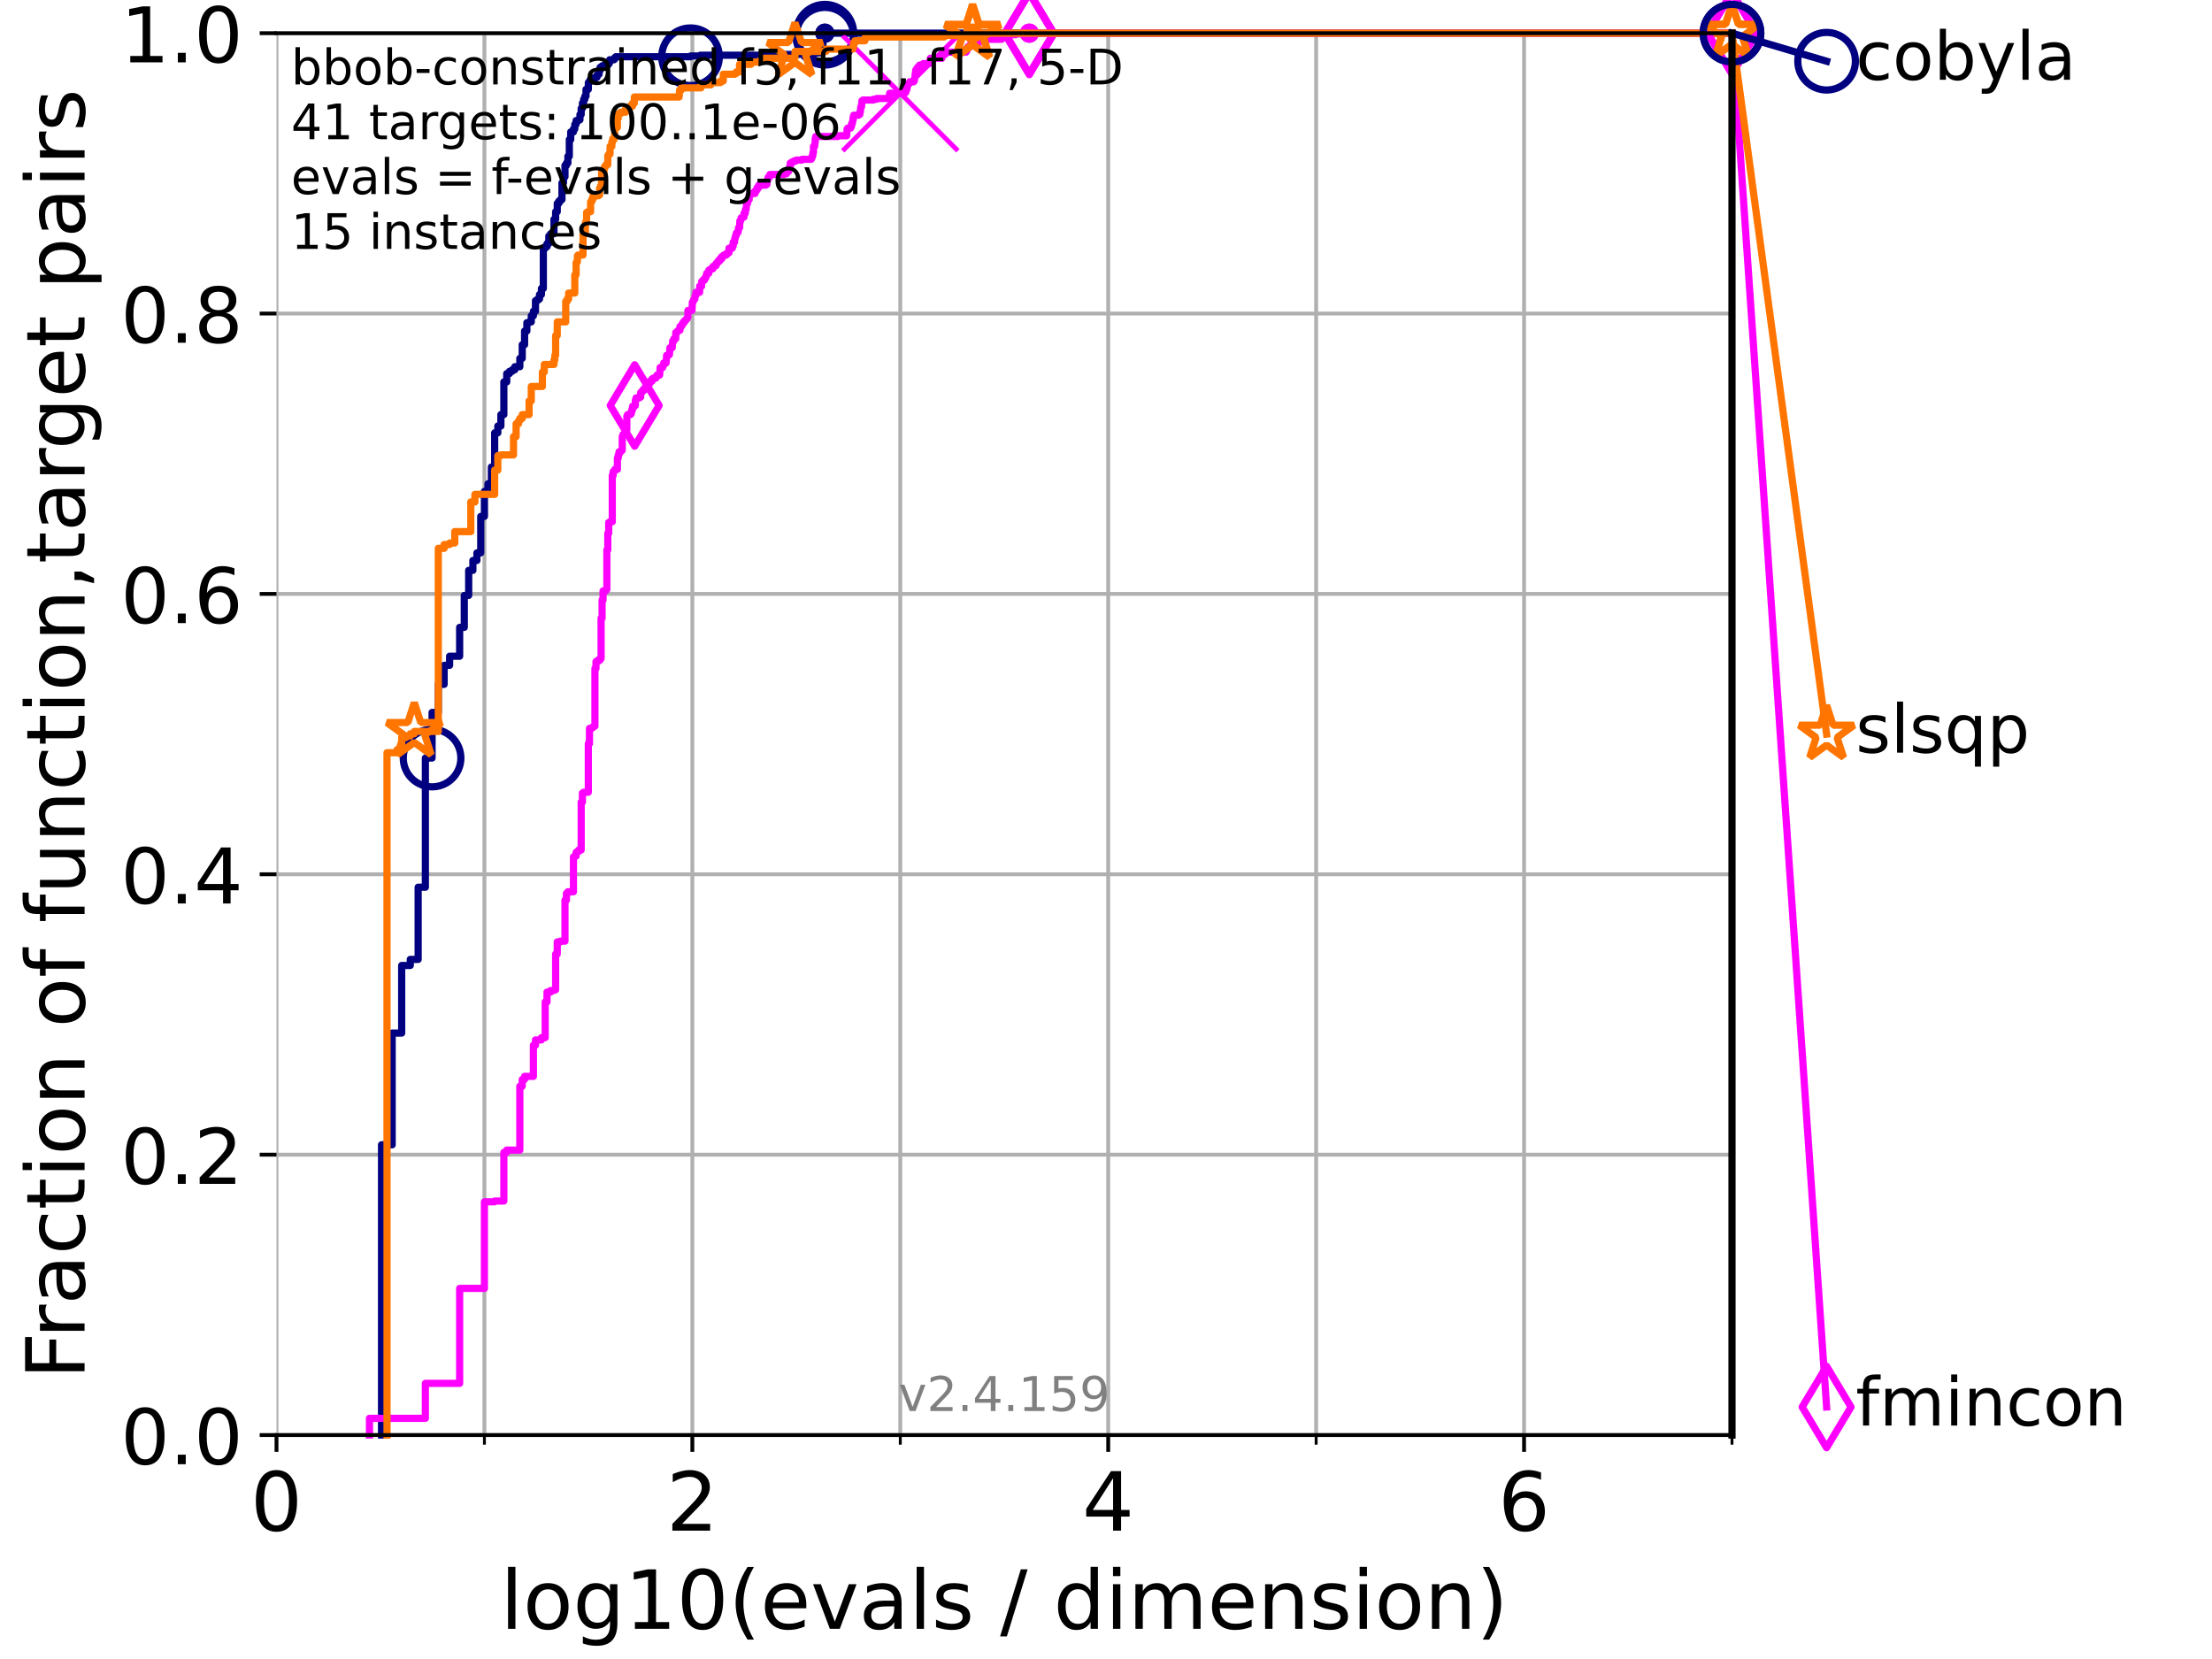 <?xml version="1.0" encoding="utf-8" standalone="no"?>
<!DOCTYPE svg PUBLIC "-//W3C//DTD SVG 1.1//EN"
  "http://www.w3.org/Graphics/SVG/1.1/DTD/svg11.dtd">
<!-- Created with matplotlib (https://matplotlib.org/) -->
<svg height="345.6pt" version="1.1" viewBox="0 0 460.8 345.6" width="460.8pt" xmlns="http://www.w3.org/2000/svg" xmlns:xlink="http://www.w3.org/1999/xlink">
 <defs>
  <style type="text/css">*{stroke-linecap:butt;stroke-linejoin:round;}</style>
 </defs>
 <g id="figure_1">
  <g id="patch_1">
   <path d="M 0 345.6 
L 460.8 345.6 
L 460.8 0 
L 0 0 
z
" style="fill:#ffffff;"/>
  </g>
  <g id="axes_1">
   <g id="patch_2">
    <path d="M 57.6 298.944 
L 360.806 298.944 
L 360.806 6.912 
L 57.6 6.912 
z
" style="fill:#ffffff;"/>
   </g>
   <g id="matplotlib.axis_1">
    <g id="xtick_1">
     <g id="line2d_1">
      <path clip-path="url(#pc7fc5e2c7b)" d="M 57.6 298.944 
L 57.6 6.912 
" style="fill:none;stroke:#b0b0b0;stroke-linecap:square;stroke-width:0.8;"/>
     </g>
     <g id="line2d_2">
      <defs>
       <path d="M 0 0 
L 0 3.5 
" id="md6c1bc9b49" style="stroke:#000000;stroke-width:0.8;"/>
      </defs>
      <g>
       <use style="stroke:#000000;stroke-width:0.8;" x="57.6" xlink:href="#md6c1bc9b49" y="298.944"/>
      </g>
     </g>
     <g id="text_1">
      <!-- 0 -->
      <g transform="translate(52.192 318.861)scale(0.17 -0.17)">
       <defs>
        <path d="M 31.781 66.406 
Q 24.172 66.406 20.328 58.906 
Q 16.5 51.422 16.5 36.375 
Q 16.5 21.391 20.328 13.891 
Q 24.172 6.391 31.781 6.391 
Q 39.453 6.391 43.281 13.891 
Q 47.125 21.391 47.125 36.375 
Q 47.125 51.422 43.281 58.906 
Q 39.453 66.406 31.781 66.406 
z
M 31.781 74.219 
Q 44.047 74.219 50.516 64.516 
Q 56.984 54.828 56.984 36.375 
Q 56.984 17.969 50.516 8.266 
Q 44.047 -1.422 31.781 -1.422 
Q 19.531 -1.422 13.062 8.266 
Q 6.594 17.969 6.594 36.375 
Q 6.594 54.828 13.062 64.516 
Q 19.531 74.219 31.781 74.219 
z
" id="DejaVuSans-48"/>
       </defs>
       <use xlink:href="#DejaVuSans-48"/>
      </g>
     </g>
    </g>
    <g id="xtick_2">
     <g id="line2d_3">
      <path clip-path="url(#pc7fc5e2c7b)" d="M 144.23 298.944 
L 144.23 6.912 
" style="fill:none;stroke:#b0b0b0;stroke-linecap:square;stroke-width:0.8;"/>
     </g>
     <g id="line2d_4">
      <g>
       <use style="stroke:#000000;stroke-width:0.8;" x="144.23" xlink:href="#md6c1bc9b49" y="298.944"/>
      </g>
     </g>
     <g id="text_2">
      <!-- 2 -->
      <g transform="translate(138.822 318.861)scale(0.17 -0.17)">
       <defs>
        <path d="M 19.188 8.297 
L 53.609 8.297 
L 53.609 0 
L 7.328 0 
L 7.328 8.297 
Q 12.938 14.109 22.625 23.891 
Q 32.328 33.688 34.812 36.531 
Q 39.547 41.844 41.422 45.531 
Q 43.312 49.219 43.312 52.781 
Q 43.312 58.594 39.234 62.25 
Q 35.156 65.922 28.609 65.922 
Q 23.969 65.922 18.812 64.312 
Q 13.672 62.703 7.812 59.422 
L 7.812 69.391 
Q 13.766 71.781 18.938 73 
Q 24.125 74.219 28.422 74.219 
Q 39.75 74.219 46.484 68.547 
Q 53.219 62.891 53.219 53.422 
Q 53.219 48.922 51.531 44.891 
Q 49.859 40.875 45.406 35.406 
Q 44.188 33.984 37.641 27.219 
Q 31.109 20.453 19.188 8.297 
z
" id="DejaVuSans-50"/>
       </defs>
       <use xlink:href="#DejaVuSans-50"/>
      </g>
     </g>
    </g>
    <g id="xtick_3">
     <g id="line2d_5">
      <path clip-path="url(#pc7fc5e2c7b)" d="M 230.861 298.944 
L 230.861 6.912 
" style="fill:none;stroke:#b0b0b0;stroke-linecap:square;stroke-width:0.8;"/>
     </g>
     <g id="line2d_6">
      <g>
       <use style="stroke:#000000;stroke-width:0.8;" x="230.861" xlink:href="#md6c1bc9b49" y="298.944"/>
      </g>
     </g>
     <g id="text_3">
      <!-- 4 -->
      <g transform="translate(225.453 318.861)scale(0.17 -0.17)">
       <defs>
        <path d="M 37.797 64.312 
L 12.891 25.391 
L 37.797 25.391 
z
M 35.203 72.906 
L 47.609 72.906 
L 47.609 25.391 
L 58.016 25.391 
L 58.016 17.188 
L 47.609 17.188 
L 47.609 0 
L 37.797 0 
L 37.797 17.188 
L 4.891 17.188 
L 4.891 26.703 
z
" id="DejaVuSans-52"/>
       </defs>
       <use xlink:href="#DejaVuSans-52"/>
      </g>
     </g>
    </g>
    <g id="xtick_4">
     <g id="line2d_7">
      <path clip-path="url(#pc7fc5e2c7b)" d="M 317.491 298.944 
L 317.491 6.912 
" style="fill:none;stroke:#b0b0b0;stroke-linecap:square;stroke-width:0.8;"/>
     </g>
     <g id="line2d_8">
      <g>
       <use style="stroke:#000000;stroke-width:0.8;" x="317.491" xlink:href="#md6c1bc9b49" y="298.944"/>
      </g>
     </g>
     <g id="text_4">
      <!-- 6 -->
      <g transform="translate(312.083 318.861)scale(0.17 -0.17)">
       <defs>
        <path d="M 33.016 40.375 
Q 26.375 40.375 22.484 35.828 
Q 18.609 31.297 18.609 23.391 
Q 18.609 15.531 22.484 10.953 
Q 26.375 6.391 33.016 6.391 
Q 39.656 6.391 43.531 10.953 
Q 47.406 15.531 47.406 23.391 
Q 47.406 31.297 43.531 35.828 
Q 39.656 40.375 33.016 40.375 
z
M 52.594 71.297 
L 52.594 62.312 
Q 48.875 64.062 45.094 64.984 
Q 41.312 65.922 37.594 65.922 
Q 27.828 65.922 22.672 59.328 
Q 17.531 52.734 16.797 39.406 
Q 19.672 43.656 24.016 45.922 
Q 28.375 48.188 33.594 48.188 
Q 44.578 48.188 50.953 41.516 
Q 57.328 34.859 57.328 23.391 
Q 57.328 12.156 50.688 5.359 
Q 44.047 -1.422 33.016 -1.422 
Q 20.359 -1.422 13.672 8.266 
Q 6.984 17.969 6.984 36.375 
Q 6.984 53.656 15.188 63.938 
Q 23.391 74.219 37.203 74.219 
Q 40.922 74.219 44.703 73.484 
Q 48.484 72.75 52.594 71.297 
z
" id="DejaVuSans-54"/>
       </defs>
       <use xlink:href="#DejaVuSans-54"/>
      </g>
     </g>
    </g>
    <g id="xtick_5">
     <g id="line2d_9">
      <path clip-path="url(#pc7fc5e2c7b)" d="M 100.915 298.944 
L 100.915 6.912 
" style="fill:none;stroke:#b0b0b0;stroke-linecap:square;stroke-width:0.8;"/>
     </g>
     <g id="line2d_10">
      <defs>
       <path d="M 0 0 
L 0 2 
" id="m1ffbf4e37b" style="stroke:#000000;stroke-width:0.6;"/>
      </defs>
      <g>
       <use style="stroke:#000000;stroke-width:0.6;" x="100.915" xlink:href="#m1ffbf4e37b" y="298.944"/>
      </g>
     </g>
    </g>
    <g id="xtick_6">
     <g id="line2d_11">
      <path clip-path="url(#pc7fc5e2c7b)" d="M 187.546 298.944 
L 187.546 6.912 
" style="fill:none;stroke:#b0b0b0;stroke-linecap:square;stroke-width:0.8;"/>
     </g>
     <g id="line2d_12">
      <g>
       <use style="stroke:#000000;stroke-width:0.6;" x="187.546" xlink:href="#m1ffbf4e37b" y="298.944"/>
      </g>
     </g>
    </g>
    <g id="xtick_7">
     <g id="line2d_13">
      <path clip-path="url(#pc7fc5e2c7b)" d="M 274.176 298.944 
L 274.176 6.912 
" style="fill:none;stroke:#b0b0b0;stroke-linecap:square;stroke-width:0.8;"/>
     </g>
     <g id="line2d_14">
      <g>
       <use style="stroke:#000000;stroke-width:0.6;" x="274.176" xlink:href="#m1ffbf4e37b" y="298.944"/>
      </g>
     </g>
    </g>
    <g id="xtick_8">
     <g id="line2d_15">
      <path clip-path="url(#pc7fc5e2c7b)" d="M 360.806 298.944 
L 360.806 6.912 
" style="fill:none;stroke:#b0b0b0;stroke-linecap:square;stroke-width:0.8;"/>
     </g>
     <g id="line2d_16">
      <g>
       <use style="stroke:#000000;stroke-width:0.6;" x="360.806" xlink:href="#m1ffbf4e37b" y="298.944"/>
      </g>
     </g>
    </g>
    <g id="text_5">
     <!-- log10(evals / dimension) -->
     <g transform="translate(104.239 339.314)scale(0.17 -0.17)">
      <defs>
       <path d="M 9.422 75.984 
L 18.406 75.984 
L 18.406 0 
L 9.422 0 
z
" id="DejaVuSans-108"/>
       <path d="M 30.609 48.391 
Q 23.391 48.391 19.188 42.75 
Q 14.984 37.109 14.984 27.297 
Q 14.984 17.484 19.156 11.844 
Q 23.344 6.203 30.609 6.203 
Q 37.797 6.203 41.984 11.859 
Q 46.188 17.531 46.188 27.297 
Q 46.188 37.016 41.984 42.703 
Q 37.797 48.391 30.609 48.391 
z
M 30.609 56 
Q 42.328 56 49.016 48.375 
Q 55.719 40.766 55.719 27.297 
Q 55.719 13.875 49.016 6.219 
Q 42.328 -1.422 30.609 -1.422 
Q 18.844 -1.422 12.172 6.219 
Q 5.516 13.875 5.516 27.297 
Q 5.516 40.766 12.172 48.375 
Q 18.844 56 30.609 56 
z
" id="DejaVuSans-111"/>
       <path d="M 45.406 27.984 
Q 45.406 37.75 41.375 43.109 
Q 37.359 48.484 30.078 48.484 
Q 22.859 48.484 18.828 43.109 
Q 14.797 37.75 14.797 27.984 
Q 14.797 18.266 18.828 12.891 
Q 22.859 7.516 30.078 7.516 
Q 37.359 7.516 41.375 12.891 
Q 45.406 18.266 45.406 27.984 
z
M 54.391 6.781 
Q 54.391 -7.172 48.188 -13.984 
Q 42 -20.797 29.203 -20.797 
Q 24.469 -20.797 20.266 -20.094 
Q 16.062 -19.391 12.109 -17.922 
L 12.109 -9.188 
Q 16.062 -11.328 19.922 -12.344 
Q 23.781 -13.375 27.781 -13.375 
Q 36.625 -13.375 41.016 -8.766 
Q 45.406 -4.156 45.406 5.172 
L 45.406 9.625 
Q 42.625 4.781 38.281 2.391 
Q 33.938 0 27.875 0 
Q 17.828 0 11.672 7.656 
Q 5.516 15.328 5.516 27.984 
Q 5.516 40.672 11.672 48.328 
Q 17.828 56 27.875 56 
Q 33.938 56 38.281 53.609 
Q 42.625 51.219 45.406 46.391 
L 45.406 54.688 
L 54.391 54.688 
z
" id="DejaVuSans-103"/>
       <path d="M 12.406 8.297 
L 28.516 8.297 
L 28.516 63.922 
L 10.984 60.406 
L 10.984 69.391 
L 28.422 72.906 
L 38.281 72.906 
L 38.281 8.297 
L 54.391 8.297 
L 54.391 0 
L 12.406 0 
z
" id="DejaVuSans-49"/>
       <path d="M 31 75.875 
Q 24.469 64.656 21.281 53.656 
Q 18.109 42.672 18.109 31.391 
Q 18.109 20.125 21.312 9.062 
Q 24.516 -2 31 -13.188 
L 23.188 -13.188 
Q 15.875 -1.703 12.234 9.375 
Q 8.594 20.453 8.594 31.391 
Q 8.594 42.281 12.203 53.312 
Q 15.828 64.359 23.188 75.875 
z
" id="DejaVuSans-40"/>
       <path d="M 56.203 29.594 
L 56.203 25.203 
L 14.891 25.203 
Q 15.484 15.922 20.484 11.062 
Q 25.484 6.203 34.422 6.203 
Q 39.594 6.203 44.453 7.469 
Q 49.312 8.734 54.109 11.281 
L 54.109 2.781 
Q 49.266 0.734 44.188 -0.344 
Q 39.109 -1.422 33.891 -1.422 
Q 20.797 -1.422 13.156 6.188 
Q 5.516 13.812 5.516 26.812 
Q 5.516 40.234 12.766 48.109 
Q 20.016 56 32.328 56 
Q 43.359 56 49.781 48.891 
Q 56.203 41.797 56.203 29.594 
z
M 47.219 32.234 
Q 47.125 39.594 43.094 43.984 
Q 39.062 48.391 32.422 48.391 
Q 24.906 48.391 20.391 44.141 
Q 15.875 39.891 15.188 32.172 
z
" id="DejaVuSans-101"/>
       <path d="M 2.984 54.688 
L 12.5 54.688 
L 29.594 8.797 
L 46.688 54.688 
L 56.203 54.688 
L 35.688 0 
L 23.484 0 
z
" id="DejaVuSans-118"/>
       <path d="M 34.281 27.484 
Q 23.391 27.484 19.188 25 
Q 14.984 22.516 14.984 16.5 
Q 14.984 11.719 18.141 8.906 
Q 21.297 6.109 26.703 6.109 
Q 34.188 6.109 38.703 11.406 
Q 43.219 16.703 43.219 25.484 
L 43.219 27.484 
z
M 52.203 31.203 
L 52.203 0 
L 43.219 0 
L 43.219 8.297 
Q 40.141 3.328 35.547 0.953 
Q 30.953 -1.422 24.312 -1.422 
Q 15.922 -1.422 10.953 3.297 
Q 6 8.016 6 15.922 
Q 6 25.141 12.172 29.828 
Q 18.359 34.516 30.609 34.516 
L 43.219 34.516 
L 43.219 35.406 
Q 43.219 41.609 39.141 45 
Q 35.062 48.391 27.688 48.391 
Q 23 48.391 18.547 47.266 
Q 14.109 46.141 10.016 43.891 
L 10.016 52.203 
Q 14.938 54.109 19.578 55.047 
Q 24.219 56 28.609 56 
Q 40.484 56 46.344 49.844 
Q 52.203 43.703 52.203 31.203 
z
" id="DejaVuSans-97"/>
       <path d="M 44.281 53.078 
L 44.281 44.578 
Q 40.484 46.531 36.375 47.5 
Q 32.281 48.484 27.875 48.484 
Q 21.188 48.484 17.844 46.438 
Q 14.5 44.391 14.5 40.281 
Q 14.5 37.156 16.891 35.375 
Q 19.281 33.594 26.516 31.984 
L 29.594 31.297 
Q 39.156 29.25 43.188 25.516 
Q 47.219 21.781 47.219 15.094 
Q 47.219 7.469 41.188 3.016 
Q 35.156 -1.422 24.609 -1.422 
Q 20.219 -1.422 15.453 -0.562 
Q 10.688 0.297 5.422 2 
L 5.422 11.281 
Q 10.406 8.688 15.234 7.391 
Q 20.062 6.109 24.812 6.109 
Q 31.156 6.109 34.562 8.281 
Q 37.984 10.453 37.984 14.406 
Q 37.984 18.062 35.516 20.016 
Q 33.062 21.969 24.703 23.781 
L 21.578 24.516 
Q 13.234 26.266 9.516 29.906 
Q 5.812 33.547 5.812 39.891 
Q 5.812 47.609 11.281 51.797 
Q 16.75 56 26.812 56 
Q 31.781 56 36.172 55.266 
Q 40.578 54.547 44.281 53.078 
z
" id="DejaVuSans-115"/>
       <path id="DejaVuSans-32"/>
       <path d="M 25.391 72.906 
L 33.688 72.906 
L 8.297 -9.281 
L 0 -9.281 
z
" id="DejaVuSans-47"/>
       <path d="M 45.406 46.391 
L 45.406 75.984 
L 54.391 75.984 
L 54.391 0 
L 45.406 0 
L 45.406 8.203 
Q 42.578 3.328 38.25 0.953 
Q 33.938 -1.422 27.875 -1.422 
Q 17.969 -1.422 11.734 6.484 
Q 5.516 14.406 5.516 27.297 
Q 5.516 40.188 11.734 48.094 
Q 17.969 56 27.875 56 
Q 33.938 56 38.25 53.625 
Q 42.578 51.266 45.406 46.391 
z
M 14.797 27.297 
Q 14.797 17.391 18.875 11.75 
Q 22.953 6.109 30.078 6.109 
Q 37.203 6.109 41.297 11.75 
Q 45.406 17.391 45.406 27.297 
Q 45.406 37.203 41.297 42.844 
Q 37.203 48.484 30.078 48.484 
Q 22.953 48.484 18.875 42.844 
Q 14.797 37.203 14.797 27.297 
z
" id="DejaVuSans-100"/>
       <path d="M 9.422 54.688 
L 18.406 54.688 
L 18.406 0 
L 9.422 0 
z
M 9.422 75.984 
L 18.406 75.984 
L 18.406 64.594 
L 9.422 64.594 
z
" id="DejaVuSans-105"/>
       <path d="M 52 44.188 
Q 55.375 50.25 60.062 53.125 
Q 64.75 56 71.094 56 
Q 79.641 56 84.281 50.016 
Q 88.922 44.047 88.922 33.016 
L 88.922 0 
L 79.891 0 
L 79.891 32.719 
Q 79.891 40.578 77.094 44.375 
Q 74.312 48.188 68.609 48.188 
Q 61.625 48.188 57.562 43.547 
Q 53.516 38.922 53.516 30.906 
L 53.516 0 
L 44.484 0 
L 44.484 32.719 
Q 44.484 40.625 41.703 44.406 
Q 38.922 48.188 33.109 48.188 
Q 26.219 48.188 22.156 43.531 
Q 18.109 38.875 18.109 30.906 
L 18.109 0 
L 9.078 0 
L 9.078 54.688 
L 18.109 54.688 
L 18.109 46.188 
Q 21.188 51.219 25.484 53.609 
Q 29.781 56 35.688 56 
Q 41.656 56 45.828 52.969 
Q 50 49.953 52 44.188 
z
" id="DejaVuSans-109"/>
       <path d="M 54.891 33.016 
L 54.891 0 
L 45.906 0 
L 45.906 32.719 
Q 45.906 40.484 42.875 44.328 
Q 39.844 48.188 33.797 48.188 
Q 26.516 48.188 22.312 43.547 
Q 18.109 38.922 18.109 30.906 
L 18.109 0 
L 9.078 0 
L 9.078 54.688 
L 18.109 54.688 
L 18.109 46.188 
Q 21.344 51.125 25.703 53.562 
Q 30.078 56 35.797 56 
Q 45.219 56 50.047 50.172 
Q 54.891 44.344 54.891 33.016 
z
" id="DejaVuSans-110"/>
       <path d="M 8.016 75.875 
L 15.828 75.875 
Q 23.141 64.359 26.781 53.312 
Q 30.422 42.281 30.422 31.391 
Q 30.422 20.453 26.781 9.375 
Q 23.141 -1.703 15.828 -13.188 
L 8.016 -13.188 
Q 14.5 -2 17.703 9.062 
Q 20.906 20.125 20.906 31.391 
Q 20.906 42.672 17.703 53.656 
Q 14.5 64.656 8.016 75.875 
z
" id="DejaVuSans-41"/>
      </defs>
      <use xlink:href="#DejaVuSans-108"/>
      <use x="27.783" xlink:href="#DejaVuSans-111"/>
      <use x="88.965" xlink:href="#DejaVuSans-103"/>
      <use x="152.441" xlink:href="#DejaVuSans-49"/>
      <use x="216.064" xlink:href="#DejaVuSans-48"/>
      <use x="279.688" xlink:href="#DejaVuSans-40"/>
      <use x="318.701" xlink:href="#DejaVuSans-101"/>
      <use x="380.225" xlink:href="#DejaVuSans-118"/>
      <use x="439.404" xlink:href="#DejaVuSans-97"/>
      <use x="500.684" xlink:href="#DejaVuSans-108"/>
      <use x="528.467" xlink:href="#DejaVuSans-115"/>
      <use x="580.566" xlink:href="#DejaVuSans-32"/>
      <use x="612.354" xlink:href="#DejaVuSans-47"/>
      <use x="646.045" xlink:href="#DejaVuSans-32"/>
      <use x="677.832" xlink:href="#DejaVuSans-100"/>
      <use x="741.309" xlink:href="#DejaVuSans-105"/>
      <use x="769.092" xlink:href="#DejaVuSans-109"/>
      <use x="866.504" xlink:href="#DejaVuSans-101"/>
      <use x="928.027" xlink:href="#DejaVuSans-110"/>
      <use x="991.406" xlink:href="#DejaVuSans-115"/>
      <use x="1043.506" xlink:href="#DejaVuSans-105"/>
      <use x="1071.289" xlink:href="#DejaVuSans-111"/>
      <use x="1132.471" xlink:href="#DejaVuSans-110"/>
      <use x="1195.85" xlink:href="#DejaVuSans-41"/>
     </g>
    </g>
   </g>
   <g id="matplotlib.axis_2">
    <g id="ytick_1">
     <g id="line2d_17">
      <path clip-path="url(#pc7fc5e2c7b)" d="M 57.6 298.944 
L 360.806 298.944 
" style="fill:none;stroke:#b0b0b0;stroke-linecap:square;stroke-width:0.8;"/>
     </g>
     <g id="line2d_18">
      <defs>
       <path d="M 0 0 
L -3.5 0 
" id="m59981b164b" style="stroke:#000000;stroke-width:0.8;"/>
      </defs>
      <g>
       <use style="stroke:#000000;stroke-width:0.8;" x="57.6" xlink:href="#m59981b164b" y="298.944"/>
      </g>
     </g>
     <g id="text_6">
      <!-- 0.0 -->
      <g transform="translate(25.155 305.023)scale(0.16 -0.16)">
       <defs>
        <path d="M 10.688 12.406 
L 21 12.406 
L 21 0 
L 10.688 0 
z
" id="DejaVuSans-46"/>
       </defs>
       <use xlink:href="#DejaVuSans-48"/>
       <use x="63.623" xlink:href="#DejaVuSans-46"/>
       <use x="95.41" xlink:href="#DejaVuSans-48"/>
      </g>
     </g>
    </g>
    <g id="ytick_2">
     <g id="line2d_19">
      <path clip-path="url(#pc7fc5e2c7b)" d="M 57.6 240.538 
L 360.806 240.538 
" style="fill:none;stroke:#b0b0b0;stroke-linecap:square;stroke-width:0.8;"/>
     </g>
     <g id="line2d_20">
      <g>
       <use style="stroke:#000000;stroke-width:0.8;" x="57.6" xlink:href="#m59981b164b" y="240.538"/>
      </g>
     </g>
     <g id="text_7">
      <!-- 0.2 -->
      <g transform="translate(25.155 246.616)scale(0.16 -0.16)">
       <use xlink:href="#DejaVuSans-48"/>
       <use x="63.623" xlink:href="#DejaVuSans-46"/>
       <use x="95.41" xlink:href="#DejaVuSans-50"/>
      </g>
     </g>
    </g>
    <g id="ytick_3">
     <g id="line2d_21">
      <path clip-path="url(#pc7fc5e2c7b)" d="M 57.6 182.131 
L 360.806 182.131 
" style="fill:none;stroke:#b0b0b0;stroke-linecap:square;stroke-width:0.8;"/>
     </g>
     <g id="line2d_22">
      <g>
       <use style="stroke:#000000;stroke-width:0.8;" x="57.6" xlink:href="#m59981b164b" y="182.131"/>
      </g>
     </g>
     <g id="text_8">
      <!-- 0.4 -->
      <g transform="translate(25.155 188.21)scale(0.16 -0.16)">
       <use xlink:href="#DejaVuSans-48"/>
       <use x="63.623" xlink:href="#DejaVuSans-46"/>
       <use x="95.41" xlink:href="#DejaVuSans-52"/>
      </g>
     </g>
    </g>
    <g id="ytick_4">
     <g id="line2d_23">
      <path clip-path="url(#pc7fc5e2c7b)" d="M 57.6 123.725 
L 360.806 123.725 
" style="fill:none;stroke:#b0b0b0;stroke-linecap:square;stroke-width:0.8;"/>
     </g>
     <g id="line2d_24">
      <g>
       <use style="stroke:#000000;stroke-width:0.8;" x="57.6" xlink:href="#m59981b164b" y="123.725"/>
      </g>
     </g>
     <g id="text_9">
      <!-- 0.6 -->
      <g transform="translate(25.155 129.804)scale(0.16 -0.16)">
       <use xlink:href="#DejaVuSans-48"/>
       <use x="63.623" xlink:href="#DejaVuSans-46"/>
       <use x="95.41" xlink:href="#DejaVuSans-54"/>
      </g>
     </g>
    </g>
    <g id="ytick_5">
     <g id="line2d_25">
      <path clip-path="url(#pc7fc5e2c7b)" d="M 57.6 65.318 
L 360.806 65.318 
" style="fill:none;stroke:#b0b0b0;stroke-linecap:square;stroke-width:0.8;"/>
     </g>
     <g id="line2d_26">
      <g>
       <use style="stroke:#000000;stroke-width:0.8;" x="57.6" xlink:href="#m59981b164b" y="65.318"/>
      </g>
     </g>
     <g id="text_10">
      <!-- 0.8 -->
      <g transform="translate(25.155 71.397)scale(0.16 -0.16)">
       <defs>
        <path d="M 31.781 34.625 
Q 24.75 34.625 20.719 30.859 
Q 16.703 27.094 16.703 20.516 
Q 16.703 13.922 20.719 10.156 
Q 24.75 6.391 31.781 6.391 
Q 38.812 6.391 42.859 10.172 
Q 46.922 13.969 46.922 20.516 
Q 46.922 27.094 42.891 30.859 
Q 38.875 34.625 31.781 34.625 
z
M 21.922 38.812 
Q 15.578 40.375 12.031 44.719 
Q 8.5 49.078 8.5 55.328 
Q 8.5 64.062 14.719 69.141 
Q 20.953 74.219 31.781 74.219 
Q 42.672 74.219 48.875 69.141 
Q 55.078 64.062 55.078 55.328 
Q 55.078 49.078 51.531 44.719 
Q 48 40.375 41.703 38.812 
Q 48.828 37.156 52.797 32.312 
Q 56.781 27.484 56.781 20.516 
Q 56.781 9.906 50.312 4.234 
Q 43.844 -1.422 31.781 -1.422 
Q 19.734 -1.422 13.25 4.234 
Q 6.781 9.906 6.781 20.516 
Q 6.781 27.484 10.781 32.312 
Q 14.797 37.156 21.922 38.812 
z
M 18.312 54.391 
Q 18.312 48.734 21.844 45.562 
Q 25.391 42.391 31.781 42.391 
Q 38.141 42.391 41.719 45.562 
Q 45.312 48.734 45.312 54.391 
Q 45.312 60.062 41.719 63.234 
Q 38.141 66.406 31.781 66.406 
Q 25.391 66.406 21.844 63.234 
Q 18.312 60.062 18.312 54.391 
z
" id="DejaVuSans-56"/>
       </defs>
       <use xlink:href="#DejaVuSans-48"/>
       <use x="63.623" xlink:href="#DejaVuSans-46"/>
       <use x="95.41" xlink:href="#DejaVuSans-56"/>
      </g>
     </g>
    </g>
    <g id="ytick_6">
     <g id="line2d_27">
      <path clip-path="url(#pc7fc5e2c7b)" d="M 57.6 6.912 
L 360.806 6.912 
" style="fill:none;stroke:#b0b0b0;stroke-linecap:square;stroke-width:0.8;"/>
     </g>
     <g id="line2d_28">
      <g>
       <use style="stroke:#000000;stroke-width:0.8;" x="57.6" xlink:href="#m59981b164b" y="6.912"/>
      </g>
     </g>
     <g id="text_11">
      <!-- 1.0 -->
      <g transform="translate(25.155 12.991)scale(0.16 -0.16)">
       <use xlink:href="#DejaVuSans-49"/>
       <use x="63.623" xlink:href="#DejaVuSans-46"/>
       <use x="95.41" xlink:href="#DejaVuSans-48"/>
      </g>
     </g>
    </g>
    <g id="text_12">
     <!-- Fraction of function,target pairs -->
     <g transform="translate(17.62 287.313)rotate(-90)scale(0.17 -0.17)">
      <defs>
       <path d="M 9.812 72.906 
L 51.703 72.906 
L 51.703 64.594 
L 19.672 64.594 
L 19.672 43.109 
L 48.578 43.109 
L 48.578 34.812 
L 19.672 34.812 
L 19.672 0 
L 9.812 0 
z
" id="DejaVuSans-70"/>
       <path d="M 41.109 46.297 
Q 39.594 47.172 37.812 47.578 
Q 36.031 48 33.891 48 
Q 26.266 48 22.188 43.047 
Q 18.109 38.094 18.109 28.812 
L 18.109 0 
L 9.078 0 
L 9.078 54.688 
L 18.109 54.688 
L 18.109 46.188 
Q 20.953 51.172 25.484 53.578 
Q 30.031 56 36.531 56 
Q 37.453 56 38.578 55.875 
Q 39.703 55.766 41.062 55.516 
z
" id="DejaVuSans-114"/>
       <path d="M 48.781 52.594 
L 48.781 44.188 
Q 44.969 46.297 41.141 47.344 
Q 37.312 48.391 33.406 48.391 
Q 24.656 48.391 19.812 42.844 
Q 14.984 37.312 14.984 27.297 
Q 14.984 17.281 19.812 11.734 
Q 24.656 6.203 33.406 6.203 
Q 37.312 6.203 41.141 7.25 
Q 44.969 8.297 48.781 10.406 
L 48.781 2.094 
Q 45.016 0.344 40.984 -0.531 
Q 36.969 -1.422 32.422 -1.422 
Q 20.062 -1.422 12.781 6.344 
Q 5.516 14.109 5.516 27.297 
Q 5.516 40.672 12.859 48.328 
Q 20.219 56 33.016 56 
Q 37.156 56 41.109 55.141 
Q 45.062 54.297 48.781 52.594 
z
" id="DejaVuSans-99"/>
       <path d="M 18.312 70.219 
L 18.312 54.688 
L 36.812 54.688 
L 36.812 47.703 
L 18.312 47.703 
L 18.312 18.016 
Q 18.312 11.328 20.141 9.422 
Q 21.969 7.516 27.594 7.516 
L 36.812 7.516 
L 36.812 0 
L 27.594 0 
Q 17.188 0 13.234 3.875 
Q 9.281 7.766 9.281 18.016 
L 9.281 47.703 
L 2.688 47.703 
L 2.688 54.688 
L 9.281 54.688 
L 9.281 70.219 
z
" id="DejaVuSans-116"/>
       <path d="M 37.109 75.984 
L 37.109 68.5 
L 28.516 68.5 
Q 23.688 68.5 21.797 66.547 
Q 19.922 64.594 19.922 59.516 
L 19.922 54.688 
L 34.719 54.688 
L 34.719 47.703 
L 19.922 47.703 
L 19.922 0 
L 10.891 0 
L 10.891 47.703 
L 2.297 47.703 
L 2.297 54.688 
L 10.891 54.688 
L 10.891 58.5 
Q 10.891 67.625 15.141 71.797 
Q 19.391 75.984 28.609 75.984 
z
" id="DejaVuSans-102"/>
       <path d="M 8.5 21.578 
L 8.5 54.688 
L 17.484 54.688 
L 17.484 21.922 
Q 17.484 14.156 20.5 10.266 
Q 23.531 6.391 29.594 6.391 
Q 36.859 6.391 41.078 11.031 
Q 45.312 15.672 45.312 23.688 
L 45.312 54.688 
L 54.297 54.688 
L 54.297 0 
L 45.312 0 
L 45.312 8.406 
Q 42.047 3.422 37.719 1 
Q 33.406 -1.422 27.688 -1.422 
Q 18.266 -1.422 13.375 4.438 
Q 8.5 10.297 8.5 21.578 
z
M 31.109 56 
z
" id="DejaVuSans-117"/>
       <path d="M 11.719 12.406 
L 22.016 12.406 
L 22.016 4 
L 14.016 -11.625 
L 7.719 -11.625 
L 11.719 4 
z
" id="DejaVuSans-44"/>
       <path d="M 18.109 8.203 
L 18.109 -20.797 
L 9.078 -20.797 
L 9.078 54.688 
L 18.109 54.688 
L 18.109 46.391 
Q 20.953 51.266 25.266 53.625 
Q 29.594 56 35.594 56 
Q 45.562 56 51.781 48.094 
Q 58.016 40.188 58.016 27.297 
Q 58.016 14.406 51.781 6.484 
Q 45.562 -1.422 35.594 -1.422 
Q 29.594 -1.422 25.266 0.953 
Q 20.953 3.328 18.109 8.203 
z
M 48.688 27.297 
Q 48.688 37.203 44.609 42.844 
Q 40.531 48.484 33.406 48.484 
Q 26.266 48.484 22.188 42.844 
Q 18.109 37.203 18.109 27.297 
Q 18.109 17.391 22.188 11.75 
Q 26.266 6.109 33.406 6.109 
Q 40.531 6.109 44.609 11.75 
Q 48.688 17.391 48.688 27.297 
z
" id="DejaVuSans-112"/>
      </defs>
      <use xlink:href="#DejaVuSans-70"/>
      <use x="50.27" xlink:href="#DejaVuSans-114"/>
      <use x="91.383" xlink:href="#DejaVuSans-97"/>
      <use x="152.662" xlink:href="#DejaVuSans-99"/>
      <use x="207.643" xlink:href="#DejaVuSans-116"/>
      <use x="246.852" xlink:href="#DejaVuSans-105"/>
      <use x="274.635" xlink:href="#DejaVuSans-111"/>
      <use x="335.816" xlink:href="#DejaVuSans-110"/>
      <use x="399.195" xlink:href="#DejaVuSans-32"/>
      <use x="430.982" xlink:href="#DejaVuSans-111"/>
      <use x="492.164" xlink:href="#DejaVuSans-102"/>
      <use x="527.369" xlink:href="#DejaVuSans-32"/>
      <use x="559.156" xlink:href="#DejaVuSans-102"/>
      <use x="594.361" xlink:href="#DejaVuSans-117"/>
      <use x="657.74" xlink:href="#DejaVuSans-110"/>
      <use x="721.119" xlink:href="#DejaVuSans-99"/>
      <use x="776.1" xlink:href="#DejaVuSans-116"/>
      <use x="815.309" xlink:href="#DejaVuSans-105"/>
      <use x="843.092" xlink:href="#DejaVuSans-111"/>
      <use x="904.273" xlink:href="#DejaVuSans-110"/>
      <use x="967.652" xlink:href="#DejaVuSans-44"/>
      <use x="999.439" xlink:href="#DejaVuSans-116"/>
      <use x="1038.648" xlink:href="#DejaVuSans-97"/>
      <use x="1099.928" xlink:href="#DejaVuSans-114"/>
      <use x="1139.291" xlink:href="#DejaVuSans-103"/>
      <use x="1202.768" xlink:href="#DejaVuSans-101"/>
      <use x="1264.291" xlink:href="#DejaVuSans-116"/>
      <use x="1303.5" xlink:href="#DejaVuSans-32"/>
      <use x="1335.287" xlink:href="#DejaVuSans-112"/>
      <use x="1398.764" xlink:href="#DejaVuSans-97"/>
      <use x="1460.043" xlink:href="#DejaVuSans-105"/>
      <use x="1487.826" xlink:href="#DejaVuSans-114"/>
      <use x="1528.939" xlink:href="#DejaVuSans-115"/>
     </g>
    </g>
   </g>
   <g id="line2d_29">
    <defs>
     <path d="M 0 1.5 
C 0.398 1.5 0.779 1.342 1.061 1.061 
C 1.342 0.779 1.5 0.398 1.5 0 
C 1.5 -0.398 1.342 -0.779 1.061 -1.061 
C 0.779 -1.342 0.398 -1.5 0 -1.5 
C -0.398 -1.5 -0.779 -1.342 -1.061 -1.061 
C -1.342 -0.779 -1.5 -0.398 -1.5 0 
C -1.5 0.398 -1.342 0.779 -1.061 1.061 
C -0.779 1.342 -0.398 1.5 0 1.5 
z
" id="mb5555a975d" style="stroke:#000080;"/>
    </defs>
    <g>
     <use style="fill:#000080;stroke:#000080;" x="171.835" xlink:href="#mb5555a975d" y="6.912"/>
     <use style="fill:#000080;stroke:#000080;" x="171.835" xlink:href="#mb5555a975d" y="6.912"/>
    </g>
   </g>
   <g id="line2d_30">
    <path d="M 79.481 298.944 
L 79.481 238.48 
L 81.696 238.48 
L 81.696 215.212 
L 83.678 215.212 
L 83.678 201.125 
L 85.471 201.125 
L 85.471 199.859 
L 87.108 199.859 
L 87.108 184.822 
L 88.614 184.822 
L 88.614 157.914 
L 90.008 157.914 
L 90.008 148.417 
L 91.306 148.417 
L 91.306 142.56 
L 92.52 142.56 
L 92.52 138.603 
L 93.66 138.603 
L 93.66 136.704 
L 95.753 136.704 
L 95.753 130.689 
L 96.718 130.689 
L 96.718 124.041 
L 97.635 124.041 
L 97.635 118.818 
L 98.51 118.818 
L 98.51 116.76 
L 99.347 116.76 
L 99.347 115.178 
L 100.147 115.178 
L 100.147 107.58 
L 100.915 107.58 
L 100.915 102.357 
L 101.653 102.357 
L 101.653 100.774 
L 102.363 100.774 
L 102.363 97.292 
L 103.047 97.292 
L 103.047 90.169 
L 103.707 90.169 
L 103.707 88.744 
L 104.345 88.744 
L 104.345 86.37 
L 104.962 86.37 
L 104.962 79.564 
L 105.559 79.564 
L 105.559 77.823 
L 106.138 77.823 
L 106.138 77.348 
L 106.699 77.348 
L 106.699 77.031 
L 107.245 77.031 
L 107.245 76.398 
L 108.29 76.398 
L 108.29 74.657 
L 108.792 74.657 
L 108.792 71.808 
L 109.28 71.808 
L 109.28 68.959 
L 109.757 68.959 
L 109.757 67.218 
L 110.221 67.218 
L 110.221 67.06 
L 110.675 67.06 
L 110.675 65.793 
L 111.117 65.793 
L 111.117 64.844 
L 111.55 64.844 
L 111.55 62.628 
L 111.972 62.628 
L 111.972 62.311 
L 112.386 62.311 
L 112.386 61.361 
L 112.79 61.361 
L 112.79 60.095 
L 113.186 60.095 
L 113.186 51.706 
L 113.574 51.706 
L 113.574 51.39 
L 113.954 51.39 
L 113.954 50.756 
L 114.327 50.756 
L 114.327 49.174 
L 114.692 49.174 
L 114.692 48.699 
L 115.402 48.699 
L 115.402 45.691 
L 115.747 45.691 
L 115.747 44.108 
L 116.086 44.108 
L 116.086 42.367 
L 116.419 42.367 
L 116.419 41.893 
L 116.746 41.893 
L 116.746 41.576 
L 117.068 41.576 
L 117.068 38.094 
L 117.384 38.094 
L 117.384 36.827 
L 117.695 36.827 
L 117.695 34.453 
L 118.001 34.453 
L 118.001 33.978 
L 118.302 33.978 
L 118.302 32.554 
L 118.598 32.554 
L 118.598 29.072 
L 118.89 29.072 
L 118.89 27.489 
L 119.46 27.489 
L 119.46 26.856 
L 119.739 26.856 
L 119.739 25.906 
L 120.013 25.906 
L 120.013 25.115 
L 120.551 25.115 
L 120.551 24.956 
L 120.814 24.956 
L 120.814 23.848 
L 121.073 23.848 
L 121.073 22.582 
L 121.329 22.582 
L 121.329 21.474 
L 121.582 21.474 
L 121.582 20.683 
L 121.831 20.683 
L 121.831 20.049 
L 122.077 20.049 
L 122.077 18.625 
L 122.559 18.625 
L 122.559 17.2 
L 122.796 17.2 
L 122.796 16.884 
L 123.03 16.884 
L 123.03 16.409 
L 123.26 16.409 
L 123.26 16.251 
L 124.156 16.251 
L 124.156 16.092 
L 124.374 16.092 
L 124.374 15.618 
L 124.589 15.618 
L 124.589 15.459 
L 124.801 15.459 
L 124.801 14.668 
L 125.012 14.668 
L 125.012 14.035 
L 125.425 14.035 
L 125.425 13.718 
L 125.83 13.718 
L 125.83 13.56 
L 126.614 13.56 
L 126.614 13.402 
L 126.804 13.402 
L 126.804 13.085 
L 126.994 13.085 
L 126.994 12.452 
L 127.911 12.452 
L 127.911 12.294 
L 128.09 12.294 
L 128.09 11.977 
L 128.266 11.977 
L 128.266 11.819 
L 143.85 11.819 
L 143.85 11.66 
L 145.886 11.66 
L 145.886 11.502 
L 158.401 11.502 
L 158.401 11.344 
L 166.414 11.344 
L 166.414 11.186 
L 169.794 11.186 
L 169.794 11.027 
L 171.378 11.027 
L 171.467 8.495 
L 171.573 8.495 
L 171.643 7.545 
L 171.835 7.545 
L 171.835 6.912 
L 360.806 6.912 
L 360.806 6.912 
" style="fill:none;stroke:#000080;stroke-linecap:square;stroke-width:1.5;"/>
   </g>
   <g id="line2d_31">
    <defs>
     <path d="M 0 6 
C 1.591 6 3.117 5.368 4.243 4.243 
C 5.368 3.117 6 1.591 6 0 
C 6 -1.591 5.368 -3.117 4.243 -4.243 
C 3.117 -5.368 1.591 -6 0 -6 
C -1.591 -6 -3.117 -5.368 -4.243 -4.243 
C -5.368 -3.117 -6 -1.591 -6 0 
C -6 1.591 -5.368 3.117 -4.243 4.243 
C -3.117 5.368 -1.591 6 0 6 
z
" id="m1da335a03b" style="stroke:#000080;stroke-width:1.5;"/>
    </defs>
    <g>
     <use style="fill-opacity:0;stroke:#000080;stroke-width:1.5;" x="90.008" xlink:href="#m1da335a03b" y="157.914"/>
     <use style="fill-opacity:0;stroke:#000080;stroke-width:1.5;" x="143.85" xlink:href="#m1da335a03b" y="11.819"/>
     <use style="fill-opacity:0;stroke:#000080;stroke-width:1.5;" x="171.835" xlink:href="#m1da335a03b" y="7.545"/>
     <use style="fill-opacity:0;stroke:#000080;stroke-width:1.5;" x="171.835" xlink:href="#m1da335a03b" y="6.912"/>
     <use style="fill-opacity:0;stroke:#000080;stroke-width:1.5;" x="360.806" xlink:href="#m1da335a03b" y="6.912"/>
    </g>
   </g>
   <g id="line2d_32">
    <path style="fill:none;stroke:#000080;stroke-linecap:square;stroke-width:1.5;"/>
    <g/>
   </g>
   <g id="line2d_33">
    <defs>
     <path d="M 0 1.5 
C 0.398 1.5 0.779 1.342 1.061 1.061 
C 1.342 0.779 1.5 0.398 1.5 0 
C 1.5 -0.398 1.342 -0.779 1.061 -1.061 
C 0.779 -1.342 0.398 -1.5 0 -1.5 
C -0.398 -1.5 -0.779 -1.342 -1.061 -1.061 
C -1.342 -0.779 -1.5 -0.398 -1.5 0 
C -1.5 0.398 -1.342 0.779 -1.061 1.061 
C -0.779 1.342 -0.398 1.5 0 1.5 
z
" id="m301abefe7e" style="stroke:#ff00ff;"/>
    </defs>
    <g>
     <use style="fill:#ff00ff;stroke:#ff00ff;" x="214.421" xlink:href="#m301abefe7e" y="6.912"/>
     <use style="fill:#ff00ff;stroke:#ff00ff;" x="214.421" xlink:href="#m301abefe7e" y="6.912"/>
    </g>
   </g>
   <g id="line2d_34">
    <path d="M 76.969 298.944 
L 76.969 295.462 
L 88.614 295.462 
L 88.614 288.181 
L 95.753 288.181 
L 95.753 268.395 
L 100.915 268.395 
L 100.915 250.351 
L 103.047 250.351 
L 103.047 250.193 
L 104.962 250.193 
L 104.962 240.063 
L 105.559 240.063 
L 105.559 239.588 
L 108.29 239.588 
L 108.29 226.292 
L 108.792 226.292 
L 108.792 224.868 
L 109.28 224.868 
L 109.28 224.234 
L 111.117 224.234 
L 111.117 217.745 
L 111.55 217.745 
L 111.55 216.637 
L 112.79 216.637 
L 112.79 216.162 
L 113.574 216.162 
L 113.574 208.723 
L 113.954 208.723 
L 113.954 206.665 
L 114.692 206.665 
L 114.692 206.348 
L 115.402 206.348 
L 115.402 206.19 
L 115.747 206.19 
L 115.747 198.751 
L 116.086 198.751 
L 116.086 196.218 
L 116.746 196.218 
L 116.746 196.06 
L 117.695 196.06 
L 117.695 187.513 
L 118.001 187.513 
L 118.001 186.088 
L 118.302 186.088 
L 118.302 185.772 
L 119.46 185.772 
L 119.46 178.491 
L 119.739 178.491 
L 119.739 178.332 
L 120.013 178.332 
L 120.013 177.541 
L 120.284 177.541 
L 120.284 177.383 
L 120.551 177.383 
L 120.551 177.066 
L 121.073 177.066 
L 121.073 167.094 
L 121.329 167.094 
L 121.329 165.195 
L 121.582 165.195 
L 121.582 165.037 
L 122.559 165.037 
L 122.559 154.907 
L 122.796 154.907 
L 122.796 151.741 
L 123.26 151.741 
L 123.26 151.583 
L 123.488 151.583 
L 123.488 151.424 
L 123.714 151.424 
L 123.714 151.266 
L 123.936 151.266 
L 123.936 139.237 
L 124.156 139.237 
L 124.156 137.812 
L 124.589 137.812 
L 124.589 137.495 
L 125.012 137.495 
L 125.012 137.179 
L 125.219 137.179 
L 125.219 128.79 
L 125.425 128.79 
L 125.425 124.991 
L 125.628 124.991 
L 125.628 123.092 
L 126.226 123.092 
L 126.226 122.775 
L 126.421 122.775 
L 126.421 114.544 
L 126.614 114.544 
L 126.614 111.062 
L 126.804 111.062 
L 126.804 108.846 
L 127.087 108.846 
L 127.087 108.688 
L 127.55 108.688 
L 127.55 99.033 
L 127.731 99.033 
L 127.731 98.241 
L 127.911 98.241 
L 127.911 98.083 
L 128.09 98.083 
L 128.09 97.766 
L 128.615 97.766 
L 128.615 95.392 
L 128.786 95.392 
L 128.786 94.759 
L 128.957 94.759 
L 128.957 94.126 
L 129.293 94.126 
L 129.293 93.968 
L 129.458 93.968 
L 129.458 93.809 
L 129.623 93.809 
L 129.623 90.96 
L 129.786 90.96 
L 129.786 90.485 
L 130.266 90.485 
L 130.266 90.327 
L 130.423 90.327 
L 130.423 89.536 
L 130.579 89.536 
L 130.579 86.687 
L 130.734 86.687 
L 130.734 86.37 
L 131.341 86.37 
L 131.341 86.212 
L 131.49 86.212 
L 131.49 85.737 
L 131.637 85.737 
L 131.637 85.262 
L 131.784 85.262 
L 131.784 84.629 
L 132.216 84.629 
L 132.216 84.471 
L 132.358 84.471 
L 132.358 83.363 
L 132.499 83.363 
L 132.499 82.888 
L 133.188 82.888 
L 133.188 82.73 
L 133.457 82.73 
L 133.457 81.78 
L 133.59 81.78 
L 133.59 81.622 
L 133.853 81.622 
L 133.853 81.463 
L 133.983 81.463 
L 133.983 81.147 
L 134.368 81.147 
L 134.368 80.672 
L 134.621 80.672 
L 134.621 80.514 
L 134.993 80.514 
L 134.993 80.355 
L 135.116 80.355 
L 135.116 80.039 
L 135.238 80.039 
L 135.238 79.88 
L 135.359 79.88 
L 135.359 79.406 
L 135.835 79.406 
L 135.835 78.931 
L 136.069 78.931 
L 136.069 78.772 
L 136.641 78.772 
L 136.641 78.456 
L 136.865 78.456 
L 136.865 78.139 
L 137.413 78.139 
L 137.521 76.556 
L 138.051 76.556 
L 138.155 76.082 
L 138.259 76.082 
L 138.259 75.607 
L 138.768 75.607 
L 138.869 74.024 
L 139.265 74.024 
L 139.265 73.866 
L 139.46 73.866 
L 139.556 72.441 
L 140.033 72.441 
L 140.127 71.017 
L 140.405 71.017 
L 140.405 70.542 
L 140.771 70.542 
L 140.771 69.275 
L 141.04 69.275 
L 141.129 68.959 
L 141.305 68.959 
L 141.305 68.801 
L 141.654 68.801 
L 141.654 68.009 
L 141.911 68.009 
L 141.911 67.851 
L 142.08 67.851 
L 142.08 67.534 
L 142.248 67.534 
L 142.248 67.218 
L 142.498 67.218 
L 142.498 66.901 
L 142.743 66.901 
L 142.825 66.585 
L 142.986 66.585 
L 142.986 66.426 
L 143.146 66.426 
L 143.226 66.11 
L 143.305 66.11 
L 143.305 64.685 
L 144.155 64.685 
L 144.23 62.944 
L 144.38 62.944 
L 144.455 62.469 
L 144.603 62.469 
L 144.603 62.311 
L 144.75 62.311 
L 144.823 61.52 
L 144.968 61.52 
L 144.968 60.886 
L 145.748 60.886 
L 145.748 59.62 
L 146.16 59.62 
L 146.16 58.671 
L 146.362 58.671 
L 146.429 58.354 
L 146.761 58.354 
L 146.761 58.037 
L 146.892 58.037 
L 146.892 57.879 
L 147.022 57.879 
L 147.022 57.563 
L 147.152 57.563 
L 147.216 56.929 
L 147.66 56.929 
L 147.66 56.296 
L 147.847 56.296 
L 147.847 56.138 
L 148.155 56.138 
L 148.155 55.98 
L 148.518 55.98 
L 148.518 55.505 
L 148.815 55.505 
L 148.815 55.347 
L 149.166 55.347 
L 149.166 54.872 
L 149.396 54.872 
L 149.396 54.713 
L 149.51 54.713 
L 149.567 54.397 
L 149.904 54.397 
L 149.959 53.922 
L 150.344 53.922 
L 150.344 53.447 
L 150.667 53.447 
L 150.774 53.131 
L 151.298 53.131 
L 151.298 52.814 
L 151.656 52.814 
L 151.656 52.656 
L 151.858 52.656 
L 151.858 51.706 
L 152.547 51.706 
L 152.547 51.231 
L 152.74 51.231 
L 152.74 50.44 
L 153.025 50.44 
L 153.072 49.648 
L 153.166 49.648 
L 153.236 49.015 
L 153.398 49.015 
L 153.398 48.54 
L 153.536 48.54 
L 153.536 48.382 
L 153.764 48.382 
L 153.855 47.432 
L 154.079 47.432 
L 154.124 46.008 
L 154.301 46.008 
L 154.389 45.375 
L 154.693 45.375 
L 154.693 45.216 
L 154.993 45.216 
L 154.993 44.425 
L 155.267 44.425 
L 155.288 43.634 
L 155.433 43.634 
L 155.537 42.367 
L 155.742 42.367 
L 155.823 41.576 
L 156.066 41.576 
L 156.066 40.626 
L 156.384 40.626 
L 156.384 40.31 
L 157.27 40.31 
L 157.27 39.835 
L 157.531 39.835 
L 157.531 39.518 
L 157.752 39.518 
L 157.752 39.043 
L 158.08 39.043 
L 158.08 38.569 
L 159.535 38.569 
L 159.535 38.41 
L 159.767 38.41 
L 159.767 37.619 
L 159.915 37.619 
L 159.997 36.986 
L 160.11 36.986 
L 160.11 36.827 
L 160.383 36.827 
L 160.383 36.353 
L 163.274 36.353 
L 163.274 36.194 
L 163.839 36.194 
L 163.945 35.719 
L 164.285 35.719 
L 164.285 35.245 
L 164.466 35.245 
L 164.466 34.77 
L 164.619 34.77 
L 164.619 33.978 
L 164.847 33.978 
L 164.847 33.82 
L 165.146 33.82 
L 165.146 33.662 
L 165.465 33.662 
L 165.465 33.504 
L 165.874 33.504 
L 165.874 33.345 
L 167.074 33.345 
L 167.074 33.187 
L 168.984 33.187 
L 168.984 33.029 
L 169.105 33.029 
L 169.105 32.712 
L 169.225 32.712 
L 169.225 32.396 
L 169.344 32.396 
L 169.344 31.762 
L 169.462 31.762 
L 169.462 30.496 
L 169.697 30.496 
L 169.784 29.705 
L 169.813 29.705 
L 169.813 28.913 
L 169.929 28.913 
L 169.929 28.438 
L 174.506 28.438 
L 174.506 28.28 
L 176.381 28.28 
L 176.463 26.856 
L 176.571 26.856 
L 176.571 26.697 
L 177.207 26.697 
L 177.207 26.381 
L 177.376 26.381 
L 177.395 25.748 
L 177.55 25.748 
L 177.639 25.115 
L 177.703 25.115 
L 177.703 24.481 
L 177.836 24.481 
L 177.836 24.007 
L 178.83 24.007 
L 178.83 23.848 
L 179.103 23.848 
L 179.103 23.373 
L 179.221 23.373 
L 179.314 22.265 
L 179.477 22.265 
L 179.546 20.999 
L 179.752 20.999 
L 179.752 20.841 
L 181.902 20.841 
L 181.902 20.683 
L 182.6 20.683 
L 182.6 20.524 
L 185.226 20.524 
L 185.328 19.416 
L 188.431 19.416 
L 188.431 19.258 
L 188.688 19.258 
L 188.78 18.783 
L 188.815 18.783 
L 188.815 18.625 
L 188.927 18.625 
L 189.011 17.992 
L 189.046 17.992 
L 189.115 17.517 
L 189.308 17.517 
L 189.308 17.359 
L 189.478 17.359 
L 189.499 17.042 
L 190.341 17.042 
L 190.341 16.884 
L 190.457 16.884 
L 190.534 16.251 
L 190.573 16.251 
L 190.662 15.301 
L 190.688 15.301 
L 190.796 14.51 
L 191.072 14.51 
L 191.128 14.035 
L 191.431 14.035 
L 191.455 13.718 
L 191.547 13.718 
L 191.547 13.56 
L 192.116 13.56 
L 192.116 13.402 
L 192.339 13.402 
L 192.339 13.243 
L 193.607 13.243 
L 193.678 12.768 
L 193.732 12.768 
L 193.808 12.135 
L 196.222 12.135 
L 196.312 11.502 
L 196.385 11.502 
L 196.385 11.344 
L 196.881 11.344 
L 196.977 11.027 
L 197.005 11.027 
L 197.005 10.869 
L 201.254 10.869 
L 201.308 10.553 
L 201.442 10.553 
L 201.538 9.919 
L 201.581 9.919 
L 201.581 9.761 
L 202.102 9.761 
L 202.209 9.128 
L 202.626 9.128 
L 202.626 8.97 
L 203.886 8.97 
L 203.977 8.337 
L 205.52 8.337 
L 205.52 8.178 
L 208.689 8.178 
L 208.73 7.862 
L 208.852 7.862 
L 208.917 7.387 
L 210.501 7.387 
L 210.501 7.229 
L 211.579 7.229 
L 211.579 7.07 
L 214.421 7.07 
L 214.421 6.912 
L 360.806 6.912 
L 360.806 6.912 
" style="fill:none;stroke:#ff00ff;stroke-linecap:square;stroke-width:1.5;"/>
   </g>
   <g id="line2d_35">
    <defs>
     <path d="M -0 8.485 
L 5.091 0 
L 0 -8.485 
L -5.091 -0 
z
" id="m22cf1a250e" style="stroke:#ff00ff;stroke-linejoin:miter;stroke-width:1.5;"/>
    </defs>
    <g>
     <use style="fill-opacity:0;stroke:#ff00ff;stroke-linejoin:miter;stroke-width:1.5;" x="132.216" xlink:href="#m22cf1a250e" y="84.471"/>
     <use style="fill-opacity:0;stroke:#ff00ff;stroke-linejoin:miter;stroke-width:1.5;" x="214.421" xlink:href="#m22cf1a250e" y="7.07"/>
     <use style="fill-opacity:0;stroke:#ff00ff;stroke-linejoin:miter;stroke-width:1.5;" x="214.421" xlink:href="#m22cf1a250e" y="6.912"/>
     <use style="fill-opacity:0;stroke:#ff00ff;stroke-linejoin:miter;stroke-width:1.5;" x="214.421" xlink:href="#m22cf1a250e" y="6.912"/>
     <use style="fill-opacity:0;stroke:#ff00ff;stroke-linejoin:miter;stroke-width:1.5;" x="360.806" xlink:href="#m22cf1a250e" y="6.912"/>
    </g>
   </g>
   <g id="line2d_36">
    <path style="fill:none;stroke:#ff00ff;stroke-linecap:square;stroke-width:1.5;"/>
    <g/>
   </g>
   <g id="line2d_37">
    <path clip-path="url(#pc7fc5e2c7b)" d="M 187.549 19.416 
" style="fill:none;stroke:#ff00ff;stroke-linecap:square;stroke-width:1.5;"/>
    <defs>
     <path d="M -12 12 
L 12 -12 
M -12 -12 
L 12 12 
" id="m744cf9ed3a" style="stroke:#ff00ff;"/>
    </defs>
    <g clip-path="url(#pc7fc5e2c7b)">
     <use style="fill:#ff00ff;stroke:#ff00ff;" x="187.549" xlink:href="#m744cf9ed3a" y="19.416"/>
    </g>
   </g>
   <g id="line2d_38">
    <defs>
     <path d="M 0 1.5 
C 0.398 1.5 0.779 1.342 1.061 1.061 
C 1.342 0.779 1.5 0.398 1.5 0 
C 1.5 -0.398 1.342 -0.779 1.061 -1.061 
C 0.779 -1.342 0.398 -1.5 0 -1.5 
C -0.398 -1.5 -0.779 -1.342 -1.061 -1.061 
C -1.342 -0.779 -1.5 -0.398 -1.5 0 
C -1.5 0.398 -1.342 0.779 -1.061 1.061 
C -0.779 1.342 -0.398 1.5 0 1.5 
z
" id="m34d6ba44f3" style="stroke:#ff7500;"/>
    </defs>
    <g>
     <use style="fill:#ff7500;stroke:#ff7500;" x="202.614" xlink:href="#m34d6ba44f3" y="6.912"/>
     <use style="fill:#ff7500;stroke:#ff7500;" x="202.614" xlink:href="#m34d6ba44f3" y="6.912"/>
    </g>
   </g>
   <g id="line2d_39">
    <path d="M 80.621 298.944 
L 80.621 156.806 
L 82.713 156.806 
L 82.713 156.173 
L 83.678 156.173 
L 83.678 153.64 
L 84.596 153.64 
L 84.596 153.324 
L 85.471 153.324 
L 85.471 152.849 
L 86.307 152.849 
L 86.307 152.374 
L 91.306 152.374 
L 91.306 114.228 
L 92.52 114.228 
L 92.52 113.436 
L 93.66 113.436 
L 93.66 113.12 
L 94.736 113.12 
L 94.736 110.746 
L 98.078 110.746 
L 98.078 104.573 
L 98.933 104.573 
L 98.933 102.99 
L 103.047 102.99 
L 103.047 97.925 
L 103.707 97.925 
L 103.707 94.917 
L 104.345 94.917 
L 104.345 94.759 
L 106.974 94.759 
L 106.974 90.96 
L 107.512 90.96 
L 107.512 88.269 
L 108.034 88.269 
L 108.034 87.636 
L 108.29 87.636 
L 108.29 87.161 
L 108.792 87.161 
L 108.792 86.37 
L 110.221 86.37 
L 110.221 83.521 
L 110.675 83.521 
L 110.675 80.514 
L 112.989 80.514 
L 112.989 77.506 
L 113.381 77.506 
L 113.381 75.923 
L 115.402 75.923 
L 115.402 74.974 
L 115.576 74.974 
L 115.576 74.024 
L 115.747 74.024 
L 115.747 69.909 
L 116.086 69.909 
L 116.086 67.06 
L 117.849 67.06 
L 117.849 62.786 
L 118.152 62.786 
L 118.152 62.311 
L 118.451 62.311 
L 118.451 61.045 
L 119.739 61.045 
L 119.739 57.246 
L 120.013 57.246 
L 120.013 54.713 
L 120.149 54.713 
L 120.149 54.555 
L 120.284 54.555 
L 120.284 53.289 
L 120.418 53.289 
L 120.418 53.131 
L 121.456 53.131 
L 121.456 48.857 
L 121.707 48.857 
L 121.707 48.382 
L 121.954 48.382 
L 121.954 46.324 
L 122.199 46.324 
L 122.199 44.267 
L 122.44 44.267 
L 122.44 44.108 
L 123.03 44.108 
L 123.03 42.051 
L 123.26 42.051 
L 123.26 41.576 
L 123.488 41.576 
L 123.488 40.943 
L 123.936 40.943 
L 123.936 40.785 
L 124.695 40.785 
L 124.695 40.626 
L 124.907 40.626 
L 124.907 39.202 
L 125.116 39.202 
L 125.116 38.727 
L 125.322 38.727 
L 125.322 35.878 
L 125.83 35.878 
L 125.83 34.928 
L 126.029 34.928 
L 126.029 34.612 
L 126.226 34.612 
L 126.226 34.295 
L 126.614 34.295 
L 126.614 32.396 
L 126.804 32.396 
L 126.804 32.079 
L 127.087 32.079 
L 127.087 30.496 
L 127.458 30.496 
L 127.458 29.546 
L 127.641 29.546 
L 127.641 28.913 
L 128.001 28.913 
L 128.09 26.539 
L 128.615 26.539 
L 128.615 24.64 
L 128.786 24.64 
L 128.786 23.69 
L 129.293 23.69 
L 129.293 23.373 
L 130.345 23.373 
L 130.345 22.582 
L 131.191 22.582 
L 131.191 22.107 
L 131.784 22.107 
L 131.784 21.474 
L 132.145 21.474 
L 132.145 20.208 
L 141.48 20.208 
L 141.567 18.783 
L 141.911 18.783 
L 141.911 18.308 
L 146.023 18.308 
L 146.023 17.675 
L 148.094 17.675 
L 148.094 17.2 
L 150.097 17.2 
L 150.097 16.884 
L 150.667 16.884 
L 150.667 15.459 
L 153.072 15.459 
L 153.072 15.301 
L 153.375 15.301 
L 153.375 14.984 
L 154.057 14.984 
L 154.057 13.402 
L 156.423 13.402 
L 156.462 12.927 
L 157.971 12.927 
L 157.971 12.768 
L 159.028 12.768 
L 159.028 12.452 
L 159.25 12.452 
L 159.25 12.135 
L 165.465 12.135 
L 165.465 11.977 
L 165.611 11.977 
L 165.611 10.711 
L 172.093 10.711 
L 172.093 10.236 
L 177.652 10.236 
L 177.652 9.919 
L 177.798 9.919 
L 177.798 8.97 
L 178.086 8.97 
L 178.086 8.495 
L 180.174 8.495 
L 180.246 7.703 
L 196.688 7.703 
L 196.688 7.387 
L 202.592 7.387 
L 202.614 6.912 
L 360.806 6.912 
L 360.806 6.912 
" style="fill:none;stroke:#ff7500;stroke-linecap:square;stroke-width:1.5;"/>
   </g>
   <g id="line2d_40">
    <defs>
     <path d="M 0 -6 
L -1.347 -1.854 
L -5.706 -1.854 
L -2.18 0.708 
L -3.527 4.854 
L -0 2.292 
L 3.527 4.854 
L 2.18 0.708 
L 5.706 -1.854 
L 1.347 -1.854 
z
" id="m7b0ee00ded" style="stroke:#ff7500;stroke-linejoin:bevel;stroke-width:1.5;"/>
    </defs>
    <g>
     <use style="fill-opacity:0;stroke:#ff7500;stroke-linejoin:bevel;stroke-width:1.5;" x="86.307" xlink:href="#m7b0ee00ded" y="152.374"/>
     <use style="fill-opacity:0;stroke:#ff7500;stroke-linejoin:bevel;stroke-width:1.5;" x="165.611" xlink:href="#m7b0ee00ded" y="10.711"/>
     <use style="fill-opacity:0;stroke:#ff7500;stroke-linejoin:bevel;stroke-width:1.5;" x="202.614" xlink:href="#m7b0ee00ded" y="7.07"/>
     <use style="fill-opacity:0;stroke:#ff7500;stroke-linejoin:bevel;stroke-width:1.5;" x="202.614" xlink:href="#m7b0ee00ded" y="6.912"/>
     <use style="fill-opacity:0;stroke:#ff7500;stroke-linejoin:bevel;stroke-width:1.5;" x="360.806" xlink:href="#m7b0ee00ded" y="6.912"/>
    </g>
   </g>
   <g id="line2d_41">
    <path style="fill:none;stroke:#ff7500;stroke-linecap:square;stroke-width:1.5;"/>
    <g/>
   </g>
   <g id="line2d_42">
    <path d="M 360.806 6.912 
L 380.515 293.103 
" style="fill:none;stroke:#ff00ff;stroke-linecap:square;stroke-width:1.5;"/>
    <g>
     <use style="fill-opacity:0;stroke:#ff00ff;stroke-linejoin:miter;stroke-width:1.5;" x="360.806" xlink:href="#m22cf1a250e" y="6.912"/>
     <use style="fill-opacity:0;stroke:#ff00ff;stroke-linejoin:miter;stroke-width:1.5;" x="380.515" xlink:href="#m22cf1a250e" y="293.103"/>
    </g>
   </g>
   <g id="line2d_43">
    <path d="M 360.806 6.912 
L 380.515 152.928 
" style="fill:none;stroke:#ff7500;stroke-linecap:square;stroke-width:1.5;"/>
    <g>
     <use style="fill-opacity:0;stroke:#ff7500;stroke-linejoin:bevel;stroke-width:1.5;" x="360.806" xlink:href="#m7b0ee00ded" y="6.912"/>
     <use style="fill-opacity:0;stroke:#ff7500;stroke-linejoin:bevel;stroke-width:1.5;" x="380.515" xlink:href="#m7b0ee00ded" y="152.928"/>
    </g>
   </g>
   <g id="line2d_44">
    <path d="M 360.806 6.912 
L 380.515 12.753 
" style="fill:none;stroke:#000080;stroke-linecap:square;stroke-width:1.5;"/>
    <g>
     <use style="fill-opacity:0;stroke:#000080;stroke-width:1.5;" x="360.806" xlink:href="#m1da335a03b" y="6.912"/>
     <use style="fill-opacity:0;stroke:#000080;stroke-width:1.5;" x="380.515" xlink:href="#m1da335a03b" y="12.753"/>
    </g>
   </g>
   <g id="line2d_45">
    <path d="M 360.806 298.944 
L 360.806 6.912 
" style="fill:none;stroke:#000000;stroke-linecap:square;stroke-width:1.5;"/>
   </g>
   <g id="patch_3">
    <path d="M 57.6 298.944 
L 360.806 298.944 
" style="fill:none;stroke:#000000;stroke-linecap:square;stroke-linejoin:miter;stroke-width:0.8;"/>
   </g>
   <g id="patch_4">
    <path d="M 57.6 6.912 
L 360.806 6.912 
" style="fill:none;stroke:#000000;stroke-linecap:square;stroke-linejoin:miter;stroke-width:0.8;"/>
   </g>
   <g id="text_13">
    <!-- fmincon -->
    <g transform="translate(386.579 296.966)scale(0.14 -0.14)">
     <use xlink:href="#DejaVuSans-102"/>
     <use x="35.205" xlink:href="#DejaVuSans-109"/>
     <use x="132.617" xlink:href="#DejaVuSans-105"/>
     <use x="160.4" xlink:href="#DejaVuSans-110"/>
     <use x="223.779" xlink:href="#DejaVuSans-99"/>
     <use x="278.76" xlink:href="#DejaVuSans-111"/>
     <use x="339.941" xlink:href="#DejaVuSans-110"/>
    </g>
   </g>
   <g id="text_14">
    <!-- slsqp -->
    <g transform="translate(386.579 156.791)scale(0.14 -0.14)">
     <defs>
      <path d="M 14.797 27.297 
Q 14.797 17.391 18.875 11.75 
Q 22.953 6.109 30.078 6.109 
Q 37.203 6.109 41.297 11.75 
Q 45.406 17.391 45.406 27.297 
Q 45.406 37.203 41.297 42.844 
Q 37.203 48.484 30.078 48.484 
Q 22.953 48.484 18.875 42.844 
Q 14.797 37.203 14.797 27.297 
z
M 45.406 8.203 
Q 42.578 3.328 38.25 0.953 
Q 33.938 -1.422 27.875 -1.422 
Q 17.969 -1.422 11.734 6.484 
Q 5.516 14.406 5.516 27.297 
Q 5.516 40.188 11.734 48.094 
Q 17.969 56 27.875 56 
Q 33.938 56 38.25 53.625 
Q 42.578 51.266 45.406 46.391 
L 45.406 54.688 
L 54.391 54.688 
L 54.391 -20.797 
L 45.406 -20.797 
z
" id="DejaVuSans-113"/>
     </defs>
     <use xlink:href="#DejaVuSans-115"/>
     <use x="52.1" xlink:href="#DejaVuSans-108"/>
     <use x="79.883" xlink:href="#DejaVuSans-115"/>
     <use x="131.982" xlink:href="#DejaVuSans-113"/>
     <use x="195.459" xlink:href="#DejaVuSans-112"/>
    </g>
   </g>
   <g id="text_15">
    <!-- cobyla -->
    <g transform="translate(386.579 16.616)scale(0.14 -0.14)">
     <defs>
      <path d="M 48.688 27.297 
Q 48.688 37.203 44.609 42.844 
Q 40.531 48.484 33.406 48.484 
Q 26.266 48.484 22.188 42.844 
Q 18.109 37.203 18.109 27.297 
Q 18.109 17.391 22.188 11.75 
Q 26.266 6.109 33.406 6.109 
Q 40.531 6.109 44.609 11.75 
Q 48.688 17.391 48.688 27.297 
z
M 18.109 46.391 
Q 20.953 51.266 25.266 53.625 
Q 29.594 56 35.594 56 
Q 45.562 56 51.781 48.094 
Q 58.016 40.188 58.016 27.297 
Q 58.016 14.406 51.781 6.484 
Q 45.562 -1.422 35.594 -1.422 
Q 29.594 -1.422 25.266 0.953 
Q 20.953 3.328 18.109 8.203 
L 18.109 0 
L 9.078 0 
L 9.078 75.984 
L 18.109 75.984 
z
" id="DejaVuSans-98"/>
      <path d="M 32.172 -5.078 
Q 28.375 -14.844 24.75 -17.812 
Q 21.141 -20.797 15.094 -20.797 
L 7.906 -20.797 
L 7.906 -13.281 
L 13.188 -13.281 
Q 16.891 -13.281 18.938 -11.516 
Q 21 -9.766 23.484 -3.219 
L 25.094 0.875 
L 2.984 54.688 
L 12.5 54.688 
L 29.594 11.922 
L 46.688 54.688 
L 56.203 54.688 
z
" id="DejaVuSans-121"/>
     </defs>
     <use xlink:href="#DejaVuSans-99"/>
     <use x="54.98" xlink:href="#DejaVuSans-111"/>
     <use x="116.162" xlink:href="#DejaVuSans-98"/>
     <use x="179.639" xlink:href="#DejaVuSans-121"/>
     <use x="238.818" xlink:href="#DejaVuSans-108"/>
     <use x="266.602" xlink:href="#DejaVuSans-97"/>
    </g>
   </g>
   <g id="text_16">
    <!-- bbob-constrained f5, f11, f17, 5-D -->
    <g transform="translate(60.632 17.583)scale(0.102 -0.102)">
     <defs>
      <path d="M 4.891 31.391 
L 31.203 31.391 
L 31.203 23.391 
L 4.891 23.391 
z
" id="DejaVuSans-45"/>
      <path d="M 10.797 72.906 
L 49.516 72.906 
L 49.516 64.594 
L 19.828 64.594 
L 19.828 46.734 
Q 21.969 47.469 24.109 47.828 
Q 26.266 48.188 28.422 48.188 
Q 40.625 48.188 47.75 41.5 
Q 54.891 34.812 54.891 23.391 
Q 54.891 11.625 47.562 5.094 
Q 40.234 -1.422 26.906 -1.422 
Q 22.312 -1.422 17.547 -0.641 
Q 12.797 0.141 7.719 1.703 
L 7.719 11.625 
Q 12.109 9.234 16.797 8.062 
Q 21.484 6.891 26.703 6.891 
Q 35.156 6.891 40.078 11.328 
Q 45.016 15.766 45.016 23.391 
Q 45.016 31 40.078 35.438 
Q 35.156 39.891 26.703 39.891 
Q 22.75 39.891 18.812 39.016 
Q 14.891 38.141 10.797 36.281 
z
" id="DejaVuSans-53"/>
      <path d="M 8.203 72.906 
L 55.078 72.906 
L 55.078 68.703 
L 28.609 0 
L 18.312 0 
L 43.219 64.594 
L 8.203 64.594 
z
" id="DejaVuSans-55"/>
      <path d="M 19.672 64.797 
L 19.672 8.109 
L 31.594 8.109 
Q 46.688 8.109 53.688 14.938 
Q 60.688 21.781 60.688 36.531 
Q 60.688 51.172 53.688 57.984 
Q 46.688 64.797 31.594 64.797 
z
M 9.812 72.906 
L 30.078 72.906 
Q 51.266 72.906 61.172 64.094 
Q 71.094 55.281 71.094 36.531 
Q 71.094 17.672 61.125 8.828 
Q 51.172 0 30.078 0 
L 9.812 0 
z
" id="DejaVuSans-68"/>
     </defs>
     <use xlink:href="#DejaVuSans-98"/>
     <use x="63.477" xlink:href="#DejaVuSans-98"/>
     <use x="126.953" xlink:href="#DejaVuSans-111"/>
     <use x="188.135" xlink:href="#DejaVuSans-98"/>
     <use x="251.611" xlink:href="#DejaVuSans-45"/>
     <use x="287.695" xlink:href="#DejaVuSans-99"/>
     <use x="342.676" xlink:href="#DejaVuSans-111"/>
     <use x="403.857" xlink:href="#DejaVuSans-110"/>
     <use x="467.236" xlink:href="#DejaVuSans-115"/>
     <use x="519.336" xlink:href="#DejaVuSans-116"/>
     <use x="558.545" xlink:href="#DejaVuSans-114"/>
     <use x="599.658" xlink:href="#DejaVuSans-97"/>
     <use x="660.938" xlink:href="#DejaVuSans-105"/>
     <use x="688.721" xlink:href="#DejaVuSans-110"/>
     <use x="752.1" xlink:href="#DejaVuSans-101"/>
     <use x="813.623" xlink:href="#DejaVuSans-100"/>
     <use x="877.1" xlink:href="#DejaVuSans-32"/>
     <use x="908.887" xlink:href="#DejaVuSans-102"/>
     <use x="944.092" xlink:href="#DejaVuSans-53"/>
     <use x="1007.715" xlink:href="#DejaVuSans-44"/>
     <use x="1039.502" xlink:href="#DejaVuSans-32"/>
     <use x="1071.289" xlink:href="#DejaVuSans-102"/>
     <use x="1106.494" xlink:href="#DejaVuSans-49"/>
     <use x="1170.117" xlink:href="#DejaVuSans-49"/>
     <use x="1233.74" xlink:href="#DejaVuSans-44"/>
     <use x="1265.527" xlink:href="#DejaVuSans-32"/>
     <use x="1297.314" xlink:href="#DejaVuSans-102"/>
     <use x="1332.52" xlink:href="#DejaVuSans-49"/>
     <use x="1396.143" xlink:href="#DejaVuSans-55"/>
     <use x="1459.766" xlink:href="#DejaVuSans-44"/>
     <use x="1491.553" xlink:href="#DejaVuSans-32"/>
     <use x="1523.34" xlink:href="#DejaVuSans-53"/>
     <use x="1586.963" xlink:href="#DejaVuSans-45"/>
     <use x="1623.047" xlink:href="#DejaVuSans-68"/>
    </g>
    <!-- 41 targets: 100..1e-06 -->
    <g transform="translate(60.632 29.004)scale(0.102 -0.102)">
     <defs>
      <path d="M 11.719 12.406 
L 22.016 12.406 
L 22.016 0 
L 11.719 0 
z
M 11.719 51.703 
L 22.016 51.703 
L 22.016 39.312 
L 11.719 39.312 
z
" id="DejaVuSans-58"/>
     </defs>
     <use xlink:href="#DejaVuSans-52"/>
     <use x="63.623" xlink:href="#DejaVuSans-49"/>
     <use x="127.246" xlink:href="#DejaVuSans-32"/>
     <use x="159.033" xlink:href="#DejaVuSans-116"/>
     <use x="198.242" xlink:href="#DejaVuSans-97"/>
     <use x="259.521" xlink:href="#DejaVuSans-114"/>
     <use x="298.885" xlink:href="#DejaVuSans-103"/>
     <use x="362.361" xlink:href="#DejaVuSans-101"/>
     <use x="423.885" xlink:href="#DejaVuSans-116"/>
     <use x="463.094" xlink:href="#DejaVuSans-115"/>
     <use x="515.193" xlink:href="#DejaVuSans-58"/>
     <use x="548.885" xlink:href="#DejaVuSans-32"/>
     <use x="580.672" xlink:href="#DejaVuSans-49"/>
     <use x="644.295" xlink:href="#DejaVuSans-48"/>
     <use x="707.918" xlink:href="#DejaVuSans-48"/>
     <use x="771.541" xlink:href="#DejaVuSans-46"/>
     <use x="803.328" xlink:href="#DejaVuSans-46"/>
     <use x="835.115" xlink:href="#DejaVuSans-49"/>
     <use x="898.738" xlink:href="#DejaVuSans-101"/>
     <use x="960.262" xlink:href="#DejaVuSans-45"/>
     <use x="996.346" xlink:href="#DejaVuSans-48"/>
     <use x="1059.969" xlink:href="#DejaVuSans-54"/>
    </g>
    <!-- evals = f-evals + g-evals -->
    <g transform="translate(60.632 40.426)scale(0.102 -0.102)">
     <defs>
      <path d="M 10.594 45.406 
L 73.188 45.406 
L 73.188 37.203 
L 10.594 37.203 
z
M 10.594 25.484 
L 73.188 25.484 
L 73.188 17.188 
L 10.594 17.188 
z
" id="DejaVuSans-61"/>
      <path d="M 46 62.703 
L 46 35.5 
L 73.188 35.5 
L 73.188 27.203 
L 46 27.203 
L 46 0 
L 37.797 0 
L 37.797 27.203 
L 10.594 27.203 
L 10.594 35.5 
L 37.797 35.5 
L 37.797 62.703 
z
" id="DejaVuSans-43"/>
     </defs>
     <use xlink:href="#DejaVuSans-101"/>
     <use x="61.523" xlink:href="#DejaVuSans-118"/>
     <use x="120.703" xlink:href="#DejaVuSans-97"/>
     <use x="181.982" xlink:href="#DejaVuSans-108"/>
     <use x="209.766" xlink:href="#DejaVuSans-115"/>
     <use x="261.865" xlink:href="#DejaVuSans-32"/>
     <use x="293.652" xlink:href="#DejaVuSans-61"/>
     <use x="377.441" xlink:href="#DejaVuSans-32"/>
     <use x="409.229" xlink:href="#DejaVuSans-102"/>
     <use x="438.934" xlink:href="#DejaVuSans-45"/>
     <use x="475.018" xlink:href="#DejaVuSans-101"/>
     <use x="536.541" xlink:href="#DejaVuSans-118"/>
     <use x="595.721" xlink:href="#DejaVuSans-97"/>
     <use x="657" xlink:href="#DejaVuSans-108"/>
     <use x="684.783" xlink:href="#DejaVuSans-115"/>
     <use x="736.883" xlink:href="#DejaVuSans-32"/>
     <use x="768.67" xlink:href="#DejaVuSans-43"/>
     <use x="852.459" xlink:href="#DejaVuSans-32"/>
     <use x="884.246" xlink:href="#DejaVuSans-103"/>
     <use x="947.723" xlink:href="#DejaVuSans-45"/>
     <use x="983.807" xlink:href="#DejaVuSans-101"/>
     <use x="1045.33" xlink:href="#DejaVuSans-118"/>
     <use x="1104.51" xlink:href="#DejaVuSans-97"/>
     <use x="1165.789" xlink:href="#DejaVuSans-108"/>
     <use x="1193.572" xlink:href="#DejaVuSans-115"/>
    </g>
    <!-- 15 instances -->
    <g transform="translate(60.632 51.848)scale(0.102 -0.102)">
     <use xlink:href="#DejaVuSans-49"/>
     <use x="63.623" xlink:href="#DejaVuSans-53"/>
     <use x="127.246" xlink:href="#DejaVuSans-32"/>
     <use x="159.033" xlink:href="#DejaVuSans-105"/>
     <use x="186.816" xlink:href="#DejaVuSans-110"/>
     <use x="250.195" xlink:href="#DejaVuSans-115"/>
     <use x="302.295" xlink:href="#DejaVuSans-116"/>
     <use x="341.504" xlink:href="#DejaVuSans-97"/>
     <use x="402.783" xlink:href="#DejaVuSans-110"/>
     <use x="466.162" xlink:href="#DejaVuSans-99"/>
     <use x="521.143" xlink:href="#DejaVuSans-101"/>
     <use x="582.666" xlink:href="#DejaVuSans-115"/>
    </g>
   </g>
   <g id="text_17">
    <!-- v2.4.159 -->
    <g style="fill:#808080;" transform="translate(187.159 293.944)scale(0.1 -0.1)">
     <defs>
      <path d="M 10.984 1.516 
L 10.984 10.5 
Q 14.703 8.734 18.5 7.812 
Q 22.312 6.891 25.984 6.891 
Q 35.75 6.891 40.891 13.453 
Q 46.047 20.016 46.781 33.406 
Q 43.953 29.203 39.594 26.953 
Q 35.25 24.703 29.984 24.703 
Q 19.047 24.703 12.672 31.312 
Q 6.297 37.938 6.297 49.422 
Q 6.297 60.641 12.938 67.422 
Q 19.578 74.219 30.609 74.219 
Q 43.266 74.219 49.922 64.516 
Q 56.594 54.828 56.594 36.375 
Q 56.594 19.141 48.406 8.859 
Q 40.234 -1.422 26.422 -1.422 
Q 22.703 -1.422 18.891 -0.688 
Q 15.094 0.047 10.984 1.516 
z
M 30.609 32.422 
Q 37.25 32.422 41.125 36.953 
Q 45.016 41.5 45.016 49.422 
Q 45.016 57.281 41.125 61.844 
Q 37.25 66.406 30.609 66.406 
Q 23.969 66.406 20.094 61.844 
Q 16.219 57.281 16.219 49.422 
Q 16.219 41.5 20.094 36.953 
Q 23.969 32.422 30.609 32.422 
z
" id="DejaVuSans-57"/>
     </defs>
     <use xlink:href="#DejaVuSans-118"/>
     <use x="59.18" xlink:href="#DejaVuSans-50"/>
     <use x="122.803" xlink:href="#DejaVuSans-46"/>
     <use x="154.59" xlink:href="#DejaVuSans-52"/>
     <use x="218.213" xlink:href="#DejaVuSans-46"/>
     <use x="250" xlink:href="#DejaVuSans-49"/>
     <use x="313.623" xlink:href="#DejaVuSans-53"/>
     <use x="377.246" xlink:href="#DejaVuSans-57"/>
    </g>
   </g>
  </g>
 </g>
 <defs>
  <clipPath id="pc7fc5e2c7b">
   <rect height="292.032" width="303.206" x="57.6" y="6.912"/>
  </clipPath>
 </defs>
</svg>
